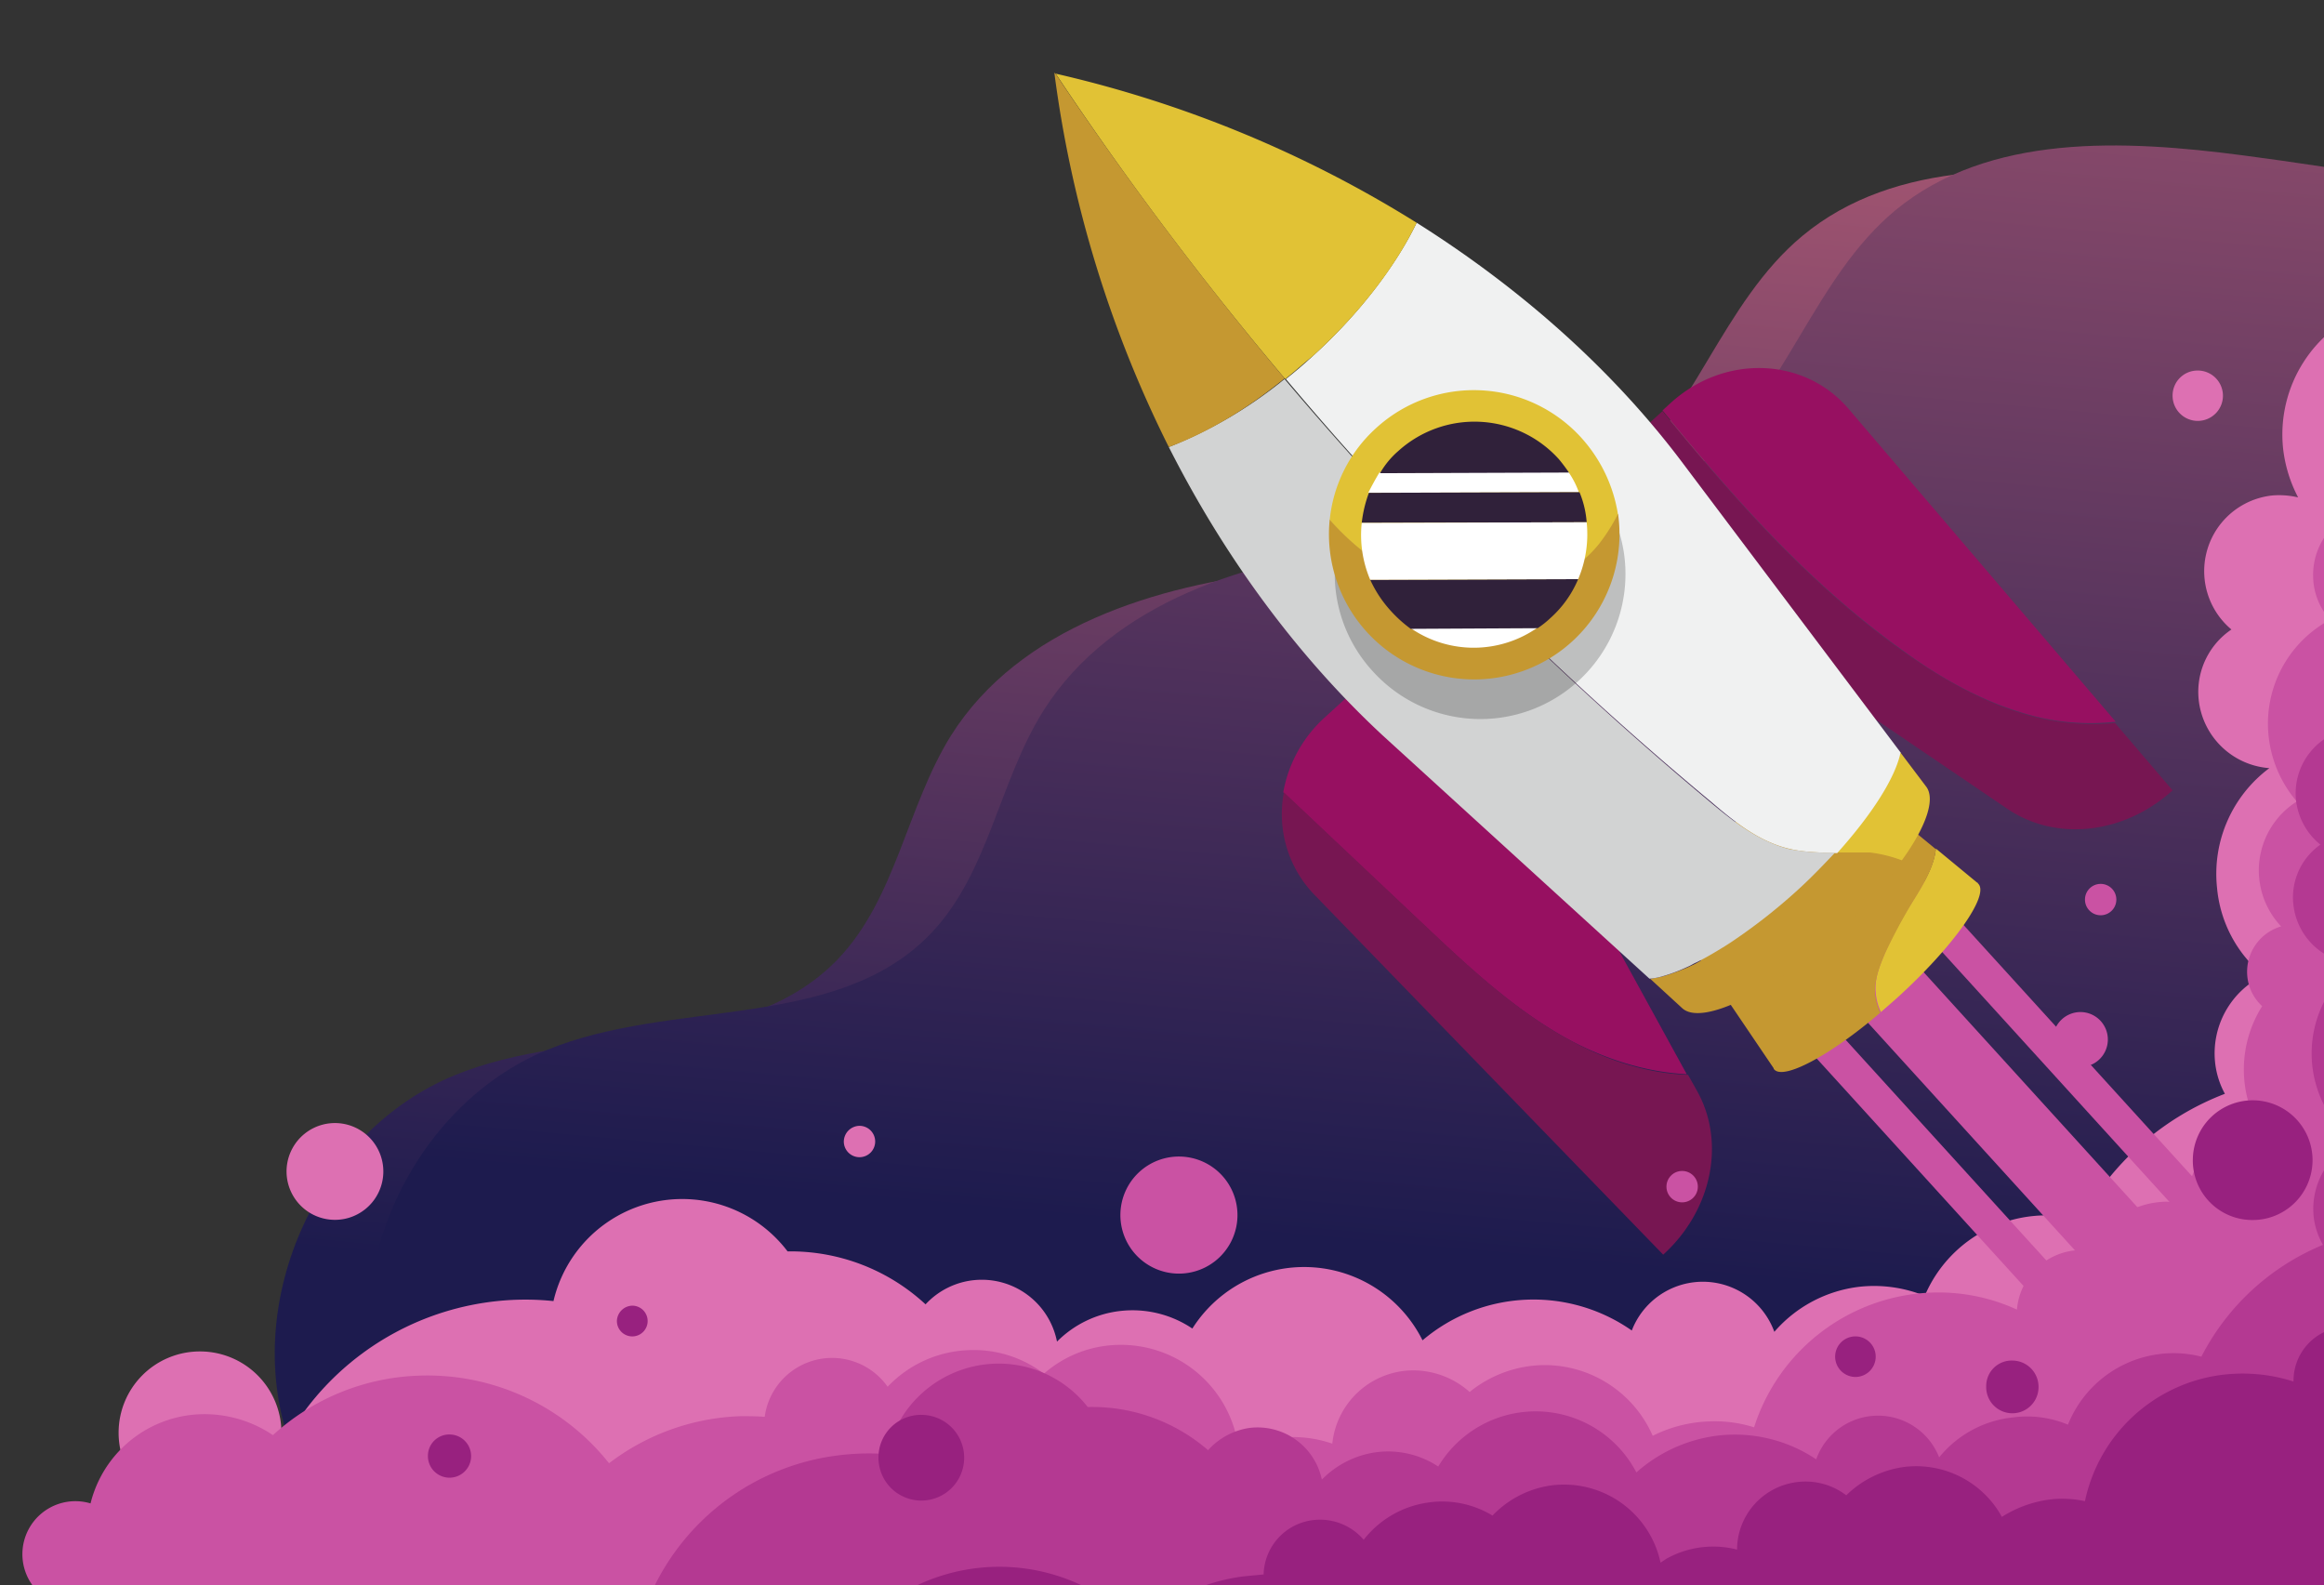 <svg xmlns="http://www.w3.org/2000/svg" xmlns:xlink="http://www.w3.org/1999/xlink" viewBox="0 0 667 455"><rect x="0" y="0" width="667" height="455" fill="#333333" stroke="none"/><defs><style>.a{fill:#fff;}.b{clip-path:url(#a);}.c{fill:url(#b);}.d{clip-path:url(#c);}.e{fill:url(#d);}.f{fill:#dd70b2;}.g{fill:#ca52a3;}.h{fill:#b43992;}.i{fill:#98217f;}.j{fill:#e1c235;}.k{fill:#c59831;}.l{fill:#771652;}.m{fill:#971061;}.n{fill:none;}.o{fill:#f0f1f1;}.p{fill:#d2d3d3;}.q{opacity:0.21;}.r{fill:#30213a;}</style><clipPath id="a"><rect class="a" width="667" height="455" transform="translate(0 4945)"/></clipPath><linearGradient id="b" x1="0.448" y1="0.783" x2="0.613" y2="-0.33" gradientUnits="objectBoundingBox"><stop offset="0" stop-color="#1d1b4e"/><stop offset="0.999" stop-color="#d36a7e"/></linearGradient><clipPath id="c"><path d="M515.9,25.23c-34.345-4.5-73.007-6.381-99.845,15.765-23.272,19.331-31.342,52.363-54.427,71.693-25.337,21.4-61.746,21.02-94.778,24.586-36.41,3.941-75.447,16.14-95.153,47.108-12.95,20.457-15.765,46.732-32.469,64.186C112.206,276.72,65.1,267.148,29.064,281.975c-38.662,15.953-60.808,64-47.671,103.787,7.695,23.085,24.961,41.853,43.542,57.43A315.936,315.936,0,0,0,153.12,508.129c59.119,14.451,121.053,11.448,181.861,10.322,73.946-1.126,148.454.938,221.086-12.95,37.161-7.132,74.321-18.58,104.725-41.1,40.726-30.029,65.5-76.573,86.332-122.555,8.258-18.393,16.328-37.724,15.953-57.805-.375-36.41-26.838-66.438-44.1-98.532a213.406,213.406,0,0,1-23.835-75.635c-1.877-15.2,2.815-37.724-11.073-48.234-18.393-14.076-56.679-16.328-79.013-21.02C575.586,34.239,545.745,29.171,515.9,25.23Z" transform="translate(22.407 -22.383)"/></clipPath><linearGradient id="d" x1="0.46" y1="0.769" x2="0.622" y2="-0.322" xlink:href="#b"/></defs><g class="b" transform="translate(0 -4945)"><g transform="translate(0.32 4945.204)"><path class="c" d="M107.57,285.914c36.034-14.827,83.142-5.255,110.168-33.407,16.7-17.454,19.706-43.729,32.469-64.186,19.519-30.967,58.744-43.166,95.153-47.108,33.032-3.566,69.441-3.378,94.778-24.586,23.085-19.519,31.342-52.55,54.427-71.693,26.651-22.146,65.312-20.457,99.845-15.765,30.029,3.941,59.682,9.009,89.335,15.2,10.135,2.252,23.648,3.754,37.16,6.381V455.576H113.764c-3.566-2.627-6.944-5.443-10.322-8.258-18.58-15.765-35.847-34.345-43.542-57.43C46.762,349.913,68.908,301.867,107.57,285.914Z" transform="translate(22.433 22.545)"/><g transform="translate(105.183 41.547)"><g class="d"><rect class="e" width="889.6" height="530.382" transform="translate(-224.981 -101.128)"/></g></g><path class="f" d="M16.912,33.8A16.891,16.891,0,1,0,.021,16.912,16.891,16.891,0,0,0,16.912,33.8Z" transform="translate(765.298 36.61) rotate(-175.063)"/><path class="f" d="M409.3,230.26a23.366,23.366,0,1,0,23.272-23.46A23.309,23.309,0,0,0,409.3,230.26Z" transform="translate(-375.577 180.859)"/><path class="f" d="M8.728,436.777a79,79,0,0,1,70.38-86.708,77.324,77.324,0,0,1,16.14,0,37.945,37.945,0,0,1,67.189-14.264,57.059,57.059,0,0,1,39.6,15.2,21.99,21.99,0,0,1,37.724,10.7,30.408,30.408,0,0,1,18.392-8.821,30.768,30.768,0,0,1,20.457,5.067,37.968,37.968,0,0,1,66.063,3.378,49.192,49.192,0,0,1,60.057-2.815,21.845,21.845,0,0,1,40.914.375,38.147,38.147,0,0,1,24.586-12.95,38.7,38.7,0,0,1,18.58,2.628A37.912,37.912,0,0,1,533.667,326.8a79.014,79.014,0,0,1,41.289-36.222,24.12,24.12,0,0,1-2.815-9.009A24.86,24.86,0,0,1,586.03,256.6,36.673,36.673,0,0,1,572.7,231.456a37.85,37.85,0,0,1,15.014-34.345,22.026,22.026,0,0,1-20.269-19.519,21.592,21.592,0,0,1,9.384-20.269,21.842,21.842,0,0,1,11.824-38.474,23.686,23.686,0,0,1,7.319.563,39.717,39.717,0,0,1-4.317-14.076,38.575,38.575,0,0,1,25.524-40.351,29.516,29.516,0,0,1-.751-4.317,30.571,30.571,0,0,1,60.808-6.381,26.934,26.934,0,0,1-.751,10.322L769.768,90.7,729.041,469.621,80.234,530.241l2.627-22.709A79.135,79.135,0,0,1,8.728,436.777Z" transform="translate(63.282 23.139)"/><g transform="translate(501.665 242.012)"><path class="g" d="M0,385.134H21.584V0H0Z" transform="matrix(-0.74, 0.673, -0.673, -0.74, 288.278, 298.678)"/><path class="g" d="M0,385.134H9.76V0H0Z" transform="matrix(-0.74, 0.673, -0.673, -0.74, 266.403, 318.642)"/><path class="g" d="M0,385.134H9.76V0H0Z" transform="matrix(-0.74, 0.673, -0.673, -0.74, 301.255, 286.802)"/></g><path class="g" d="M6.9,432.4a33.706,33.706,0,0,1,32.656-35.1,35.153,35.153,0,0,1,20.645,6.006,65.291,65.291,0,0,1,42.04-17.079,66.549,66.549,0,0,1,54.427,25.149A65.768,65.768,0,0,1,194.4,397.866c2.252,0,4.692,0,6.944.188a19.51,19.51,0,0,1,35.284-8.633A33.719,33.719,0,0,1,259.9,378.91a33.31,33.31,0,0,1,21.583,6.757,33.3,33.3,0,0,1,21.02-8.258,34.04,34.04,0,0,1,34.908,30.216l2.252-1.126a34.775,34.775,0,0,1,24.586-.751,23.436,23.436,0,0,1,22.522-21.02,24.369,24.369,0,0,1,16.891,6.193,34.485,34.485,0,0,1,20.269-7.695A33.863,33.863,0,0,1,456.209,403.5a38.762,38.762,0,0,1,16.14-4.129,37.264,37.264,0,0,1,12.95,1.689,55.581,55.581,0,0,1,50.861-38.662,53.911,53.911,0,0,1,24.586,4.88,18.63,18.63,0,0,1,17.83-17.079,16.143,16.143,0,0,1,3,.188,25.026,25.026,0,0,1,21.583-14.076,31.065,31.065,0,0,1,6.006.563,34.161,34.161,0,0,1,18.768-26.838,34.008,34.008,0,0,1,3.19-29.841,13.376,13.376,0,0,1-4.317-9.384,13.587,13.587,0,0,1,9.759-13.513,23.387,23.387,0,0,1,4.5-35.847,34.377,34.377,0,0,1-8.258-21.02,33.843,33.843,0,0,1,17.83-31.155,18.731,18.731,0,0,1-4.88-12.2A19.641,19.641,0,0,1,664.533,136.8h1.314a42.515,42.515,0,0,1-1.689-9.759,38.115,38.115,0,0,1,23.272-36.6,78.252,78.252,0,0,1-1.5-11.824,66.121,66.121,0,0,1,63.811-68.5c36.222-1.314,66.814,27.4,68.128,63.811a66.121,66.121,0,0,1-63.811,68.5,62.547,62.547,0,0,1-10.322-.375l19.143,238.916L597.906,543.317,49.32,531.681,36.745,464.867A33.86,33.86,0,0,1,6.9,432.4Z" transform="translate(17.81 8.374)"/><path class="h" d="M10.039,433.839a68.044,68.044,0,0,1,59.119-76.01,70.634,70.634,0,0,1,14.076-.375A32.766,32.766,0,0,1,111.2,331.742a32.436,32.436,0,0,1,29.653,12.2,50.725,50.725,0,0,1,34.533,12.387,19.9,19.9,0,0,1,11.824-6.381,18.849,18.849,0,0,1,20.832,14.827,26.986,26.986,0,0,1,15.765-7.883,26.138,26.138,0,0,1,17.642,4.129,32.6,32.6,0,0,1,56.867,1.689,43.082,43.082,0,0,1,22.9-10.51,41.971,41.971,0,0,1,28.715,6.756,18.83,18.83,0,0,1,35.284-.563,31.389,31.389,0,0,1,21.02-11.448,30.4,30.4,0,0,1,15.953,2.064,32.609,32.609,0,0,1,26.275-20.269,32,32,0,0,1,12.011.751A68.583,68.583,0,0,1,495.378,297.4a20.788,20.788,0,0,1-2.627-7.695,21.442,21.442,0,0,1,11.636-21.771,32.576,32.576,0,0,1,.375-51.236,19.02,19.02,0,0,1-17.83-16.516,18.5,18.5,0,0,1,7.695-17.642,19.2,19.2,0,0,1-6.944-12.387,18.807,18.807,0,0,1,16.328-21.02,18.048,18.048,0,0,1,6.381.375,32.207,32.207,0,0,1-3.941-12.2,33.222,33.222,0,0,1,21.4-35.284,22.152,22.152,0,0,1-.751-3.754A26.386,26.386,0,0,1,579.458,91.7a29.078,29.078,0,0,1-.375,9.009l80.7,21.02-28.152,327.5-558.346,64,1.877-19.519A68.621,68.621,0,0,1,10.039,433.839Z" transform="translate(171.013 59.671)"/><path class="i" d="M.377,457.257a28.363,28.363,0,0,1,24.211-31.905A27.1,27.1,0,0,1,42.23,428.73a55.1,55.1,0,0,1,80.7-1.126,54.215,54.215,0,0,1,30.216-14.264c1.877-.188,3.941-.375,5.818-.563A16.1,16.1,0,0,1,173.042,397.2a16.477,16.477,0,0,1,14.639,5.63,28.448,28.448,0,0,1,18.58-10.7,27.826,27.826,0,0,1,18.393,3.754,28.828,28.828,0,0,1,16.7-8.633,28.329,28.329,0,0,1,31.53,22.146l1.689-1.126a27.571,27.571,0,0,1,20.269-2.627,19.581,19.581,0,0,1,16.891-19.331,19.27,19.27,0,0,1,14.451,3.754,29.439,29.439,0,0,1,16.14-8.07,28.053,28.053,0,0,1,28.527,14.264,33.747,33.747,0,0,1,12.95-4.88,30.216,30.216,0,0,1,10.885.375,46.153,46.153,0,0,1,39.037-36.222,47.978,47.978,0,0,1,20.832,1.877,15.443,15.443,0,0,1,13.513-15.577,10.7,10.7,0,0,1,2.44-.188,21.117,21.117,0,0,1,16.891-13.513,22.873,22.873,0,0,1,5.067,0A28.38,28.38,0,0,1,505.8,304.3a28.407,28.407,0,0,1,.188-24.961,10.959,10.959,0,0,1-4.317-7.507,11.221,11.221,0,0,1,6.944-12.011,18.768,18.768,0,0,1-6.569-12.2,19.845,19.845,0,0,1,7.507-18.2,28.828,28.828,0,0,1-8.633-16.7,28.142,28.142,0,0,1,12.2-27.214,16.343,16.343,0,0,1,8.821-28.152h1.126A28.747,28.747,0,0,1,521,149.463a31.843,31.843,0,0,1,16.328-32.281,82.027,82.027,0,0,1-2.252-9.759,55.2,55.2,0,0,1,47.3-62.122c30.216-3.754,58.181,17.454,62.122,47.671a55.2,55.2,0,0,1-47.3,62.122,68.9,68.9,0,0,1-8.633.563l35.471,196.876L500.355,500.986,43.731,536.458,27.779,482.031A28.7,28.7,0,0,1,.377,457.257Z" transform="translate(203.383 38.881)"/><g transform="translate(302.292 20.746)"><g transform="translate(172.665 194.248)"><path class="j" d="M152.182,159.929a106.644,106.644,0,0,1,7.695-14.451c3-4.88,6.381-10.135,6.944-15.577l11.824,9.759c.188,0,.188.188.375.375,3.191,3.378-7.319,18.2-23.46,32.844l-4.5,3.941a15.73,15.73,0,0,1-1.5-5.63C149.179,167.248,150.68,163.495,152.182,159.929Z" transform="translate(-86.494 -101.56)"/><path class="k" d="M190.27,206.575c-.188-.188-.188-.188-.188-.375L156.3,156.277,201.906,114.8l34.721,28.527c-.563,5.443-3.941,10.7-6.944,15.577a152.8,152.8,0,0,0-7.695,14.451c-1.5,3.566-3,7.319-2.815,11.261a17.771,17.771,0,0,0,1.5,5.63C206.41,202.446,193.085,209.578,190.27,206.575Z" transform="translate(-156.3 -114.8)"/></g><g transform="translate(144.888 84.674)"><path class="l" d="M149.753,63c20.645,25.337,42.228,49.735,68.691,68.691,10.51,7.507,21.958,14.264,34.345,18.017a68.37,68.37,0,0,0,26.838,2.815l16.516,19.331h0c-13.888,12.574-33.407,14.827-47.483,5.255L120.1,89.838Z" transform="translate(-120.1 -50.644)"/><path class="m" d="M231.836,155.293c-12.387-3.754-23.835-10.322-34.345-18.017C171.028,118.32,149.445,93.922,128.8,68.585l2.252-2.064c15.39-14.076,38.287-13.325,51.049,1.5l76.761,89.9A65.547,65.547,0,0,1,231.836,155.293Z" transform="translate(-99.147 -56.416)"/></g><g transform="translate(65.315 155.961)"><path class="m" d="M234.376,182.609,194.4,144.886A37.951,37.951,0,0,1,206.411,123.3l31.718-28.9L310.2,225.775c-11.448-.563-22.709-4.129-32.844-9.384C261.4,207.946,247.7,195.184,234.376,182.609Z" transform="translate(-194.028 -94.4)"/><path class="l" d="M191.105,121.3l39.976,37.724c13.325,12.574,26.838,25.337,43.166,33.97,10.135,5.443,21.583,9.009,32.844,9.384l2.628,4.692c8.258,14.827,4.129,34.345-9.759,46.92L199.926,150.766A33.261,33.261,0,0,1,191.105,121.3Z" transform="translate(-190.545 -70.814)"/></g><path class="n" d="M201.044,148a46.59,46.59,0,0,1-6.944,2.627C196.164,149.877,198.6,149.126,201.044,148Z" transform="translate(-18.995 108.558)"/><path class="n" d="M192.53,143.8c-1.877,1.314-3.754,2.44-5.63,3.566A46.722,46.722,0,0,0,192.53,143.8Z" transform="translate(3.031 104.875)"/><path class="n" d="M195.343,145.7c-1.877,1.126-3.566,2.065-5.443,3C191.777,147.764,193.466,146.826,195.343,145.7Z" transform="translate(-5.411 106.541)"/><path class="j" d="M157.224,144c9.947-11.073,16.7-21.583,18.2-28.9l7.507,9.947c2.815,3.566,0,11.636-6.944,21.208A38.76,38.76,0,0,0,166.8,144Z" transform="translate(67.24 79.711)"/><path class="k" d="M172.573,163.344c.751-.375,1.689-.751,2.627-1.314,1.689-.938,3.566-1.877,5.443-3s3.754-2.252,5.63-3.566a161.942,161.942,0,0,0,17.83-14.076A148.8,148.8,0,0,0,214.989,130.5c3.191,0,6.381,0,9.572.188a36.656,36.656,0,0,1,9.2,2.252,131.62,131.62,0,0,1-18.768,20.645c-18.768,17.079-38.662,26.838-44.292,21.583l-9.2-8.446a29.138,29.138,0,0,0,3.941-.751A67,67,0,0,0,172.573,163.344Z" transform="translate(9.476 93.214)"/><path class="o" d="M306.776,214c-8.821-1.877-16.14-7.695-22.9-13.513A969.887,969.887,0,0,1,161.7,79.055c2.628-2.064,5.255-4.317,7.695-6.569,13.888-12.575,24.211-26.65,29.841-38.287,30.967,19.519,57.055,43.166,76.573,69.254l62.31,82.767c-1.5,7.319-8.258,17.83-18.2,28.9C315.409,214.935,310.9,214.935,306.776,214Z" transform="translate(-95.261 8.779)"/><path class="p" d="M171.7,77.619A125.811,125.811,0,0,0,204.919,58.1,995.574,995.574,0,0,0,327.1,179.528c6.944,5.818,14.264,11.448,22.9,13.513a60.215,60.215,0,0,0,12.95.938c-3.378,3.566-6.944,7.319-10.885,10.885a161.938,161.938,0,0,1-17.83,14.076c-1.877,1.314-3.754,2.44-5.63,3.566s-3.566,2.065-5.443,3c-.938.375-1.689.938-2.628,1.314a46.591,46.591,0,0,1-6.944,2.627,17.912,17.912,0,0,1-3.941.751l-76.573-69.817C209.424,138.427,188.216,110.275,171.7,77.619Z" transform="translate(-138.856 29.734)"/><path class="j" d="M301.575,99.046A962.545,962.545,0,0,1,235.7,11.4,337.812,337.812,0,0,1,339.3,54.191c-5.63,11.824-15.953,25.712-29.841,38.287C306.643,94.73,304.2,96.982,301.575,99.046Z" transform="translate(-235.325 -11.212)"/><path class="k" d="M288.744,118.653A336.547,336.547,0,0,1,255.9,11.3h.188a998.443,998.443,0,0,0,65.875,87.646C310.515,108.33,298.879,114.9,288.744,118.653Z" transform="translate(-255.9 -11.3)"/><path class="q" d="M204.044,102.949a41,41,0,0,1,13.325-26.463A41.622,41.622,0,0,1,276.3,79.3a42.679,42.679,0,0,1,10.51,22.146,41.639,41.639,0,0,1-72.069,33.97A41.342,41.342,0,0,1,204.044,102.949Z" transform="translate(-123.342 36.309)"/><g transform="translate(78.81 91.022)"><path class="j" d="M241.685,118.545c-14.264-2.252-27.214-10.51-36.785-21.4a41,41,0,0,1,13.325-26.463A41.622,41.622,0,0,1,277.156,73.5a42.68,42.68,0,0,1,10.51,22.146,51.456,51.456,0,0,1-5.443,8.633C272.84,115.729,256.512,120.8,241.685,118.545Z" transform="translate(-204.697 -59.799)"/><path class="k" d="M204.881,80.389c9.572,10.885,22.522,19.331,36.785,21.4,14.827,2.252,31.155-2.815,40.539-14.451a51.452,51.452,0,0,0,5.443-8.633,41.694,41.694,0,1,1-82.767,1.689Z" transform="translate(-204.679 -43.227)"/></g><g transform="translate(88.03 100.066)"><path class="a" d="M214.091,72.488,268.33,72.3a24.475,24.475,0,0,1,3,5.818l-60.433.188C211.838,76.429,212.964,74.364,214.091,72.488Z" transform="translate(-208.844 -57.881)"/><path class="r" d="M211.764,75.588,272.2,75.4a27.644,27.644,0,0,1,2.064,8.633l-64.562.188A36.1,36.1,0,0,1,211.764,75.588Z" transform="translate(-209.521 -55.163)"/><path class="r" d="M217.655,73.03a32.611,32.611,0,0,1,45.981,2.252c1.126,1.314,2.064,2.628,3,3.941l-54.239.188A24.474,24.474,0,0,1,217.655,73.03Z" transform="translate(-206.966 -64.617)"/><path class="a" d="M217.2,96.288l36.41-.188A31.918,31.918,0,0,1,217.2,96.288Z" transform="translate(-202.945 -37.014)"/><path class="r" d="M216.818,97.709A34.246,34.246,0,0,1,211,88.888l59.682-.188a31.255,31.255,0,0,1-8.07,11.261,26.153,26.153,0,0,1-3.566,2.815l-36.41.188A37.771,37.771,0,0,1,216.818,97.709Z" transform="translate(-208.381 -43.502)"/><path class="a" d="M209.784,80.188,274.345,80a32.833,32.833,0,0,1-2.44,16.328l-59.682.188A32.833,32.833,0,0,1,209.784,80.188Z" transform="translate(-209.605 -51.13)"/></g></g><path class="f" d="M13.945,27.833A13.889,13.889,0,1,0,.056,13.944,13.889,13.889,0,0,0,13.945,27.833Z" transform="translate(86.495 353.383) rotate(-106.81)"/><path class="f" d="M318.5,176.8a4.5,4.5,0,1,0,4.5-4.5A4.567,4.567,0,0,0,318.5,176.8Z" transform="translate(-76.64 150.61)"/><path class="f" d="M112.4,64.119a7.226,7.226,0,1,0,7.132-7.319A7.171,7.171,0,0,0,112.4,64.119Z" transform="translate(510.824 49.34)"/><path class="f" d="M73.5,14.948A11.448,11.448,0,1,0,84.948,3.5,11.494,11.494,0,0,0,73.5,14.948Z" transform="translate(614.286 2.607)"/><path class="g" d="M263.1,193.33A16.8,16.8,0,1,0,280.368,177,16.792,16.792,0,0,0,263.1,193.33Z" transform="translate(58.146 154.729)"/><path class="g" d="M15.312,30.514a15.2,15.2,0,1,0-15.2-15.2A15.2,15.2,0,0,0,15.312,30.514Z" transform="matrix(-0.668, -0.745, 0.745, -0.668, 20.137, 467.482)"/><path class="g" d="M130,162.595a7.885,7.885,0,1,0,8.07-7.695A7.935,7.935,0,0,0,130,162.595Z" transform="translate(458.875 135.354)"/><circle class="g" cx="4.504" cy="4.504" r="4.504" transform="translate(477.96 335.86)"/><circle class="g" cx="4.504" cy="4.504" r="4.504" transform="translate(598.075 253.469)"/><path class="i" d="M69.3,56.714A12.3,12.3,0,1,0,81.877,44.7,12.221,12.221,0,0,0,69.3,56.714Z" transform="translate(624.677 38.729)"/><circle class="i" cx="5.067" cy="5.067" r="5.067" transform="translate(679.903 208.426)"/><path class="i" d="M304.9,228.514A12.3,12.3,0,1,0,317.477,216.5,12.221,12.221,0,0,0,304.9,228.514Z" transform="translate(-53.095 189.362)"/><path class="i" d="M353.3,204.117a4.411,4.411,0,1,0,4.5-4.317A4.53,4.53,0,0,0,353.3,204.117Z" transform="translate(-176.565 174.722)"/><path class="i" d="M380.3,225.51a6.2,6.2,0,1,0,6.381-6.006A6.123,6.123,0,0,0,380.3,225.51Z" transform="translate(-257.804 191.99)"/><path class="i" d="M98.7,185.105a17.179,17.179,0,1,1,16.7,17.642A17.071,17.071,0,0,1,98.7,185.105Z" transform="translate(530.341 147.189)"/><path class="i" d="M140.607,215.523a7.51,7.51,0,1,0,15.014.375A7.534,7.534,0,0,0,148.3,208.2,7.3,7.3,0,0,0,140.607,215.523Z" transform="translate(429.128 182.083)"/><path class="i" d="M165.5,210.135a5.821,5.821,0,1,1,5.63,6.006A5.846,5.846,0,0,1,165.5,210.135Z" transform="translate(360.877 178.838)"/></g></g></svg>